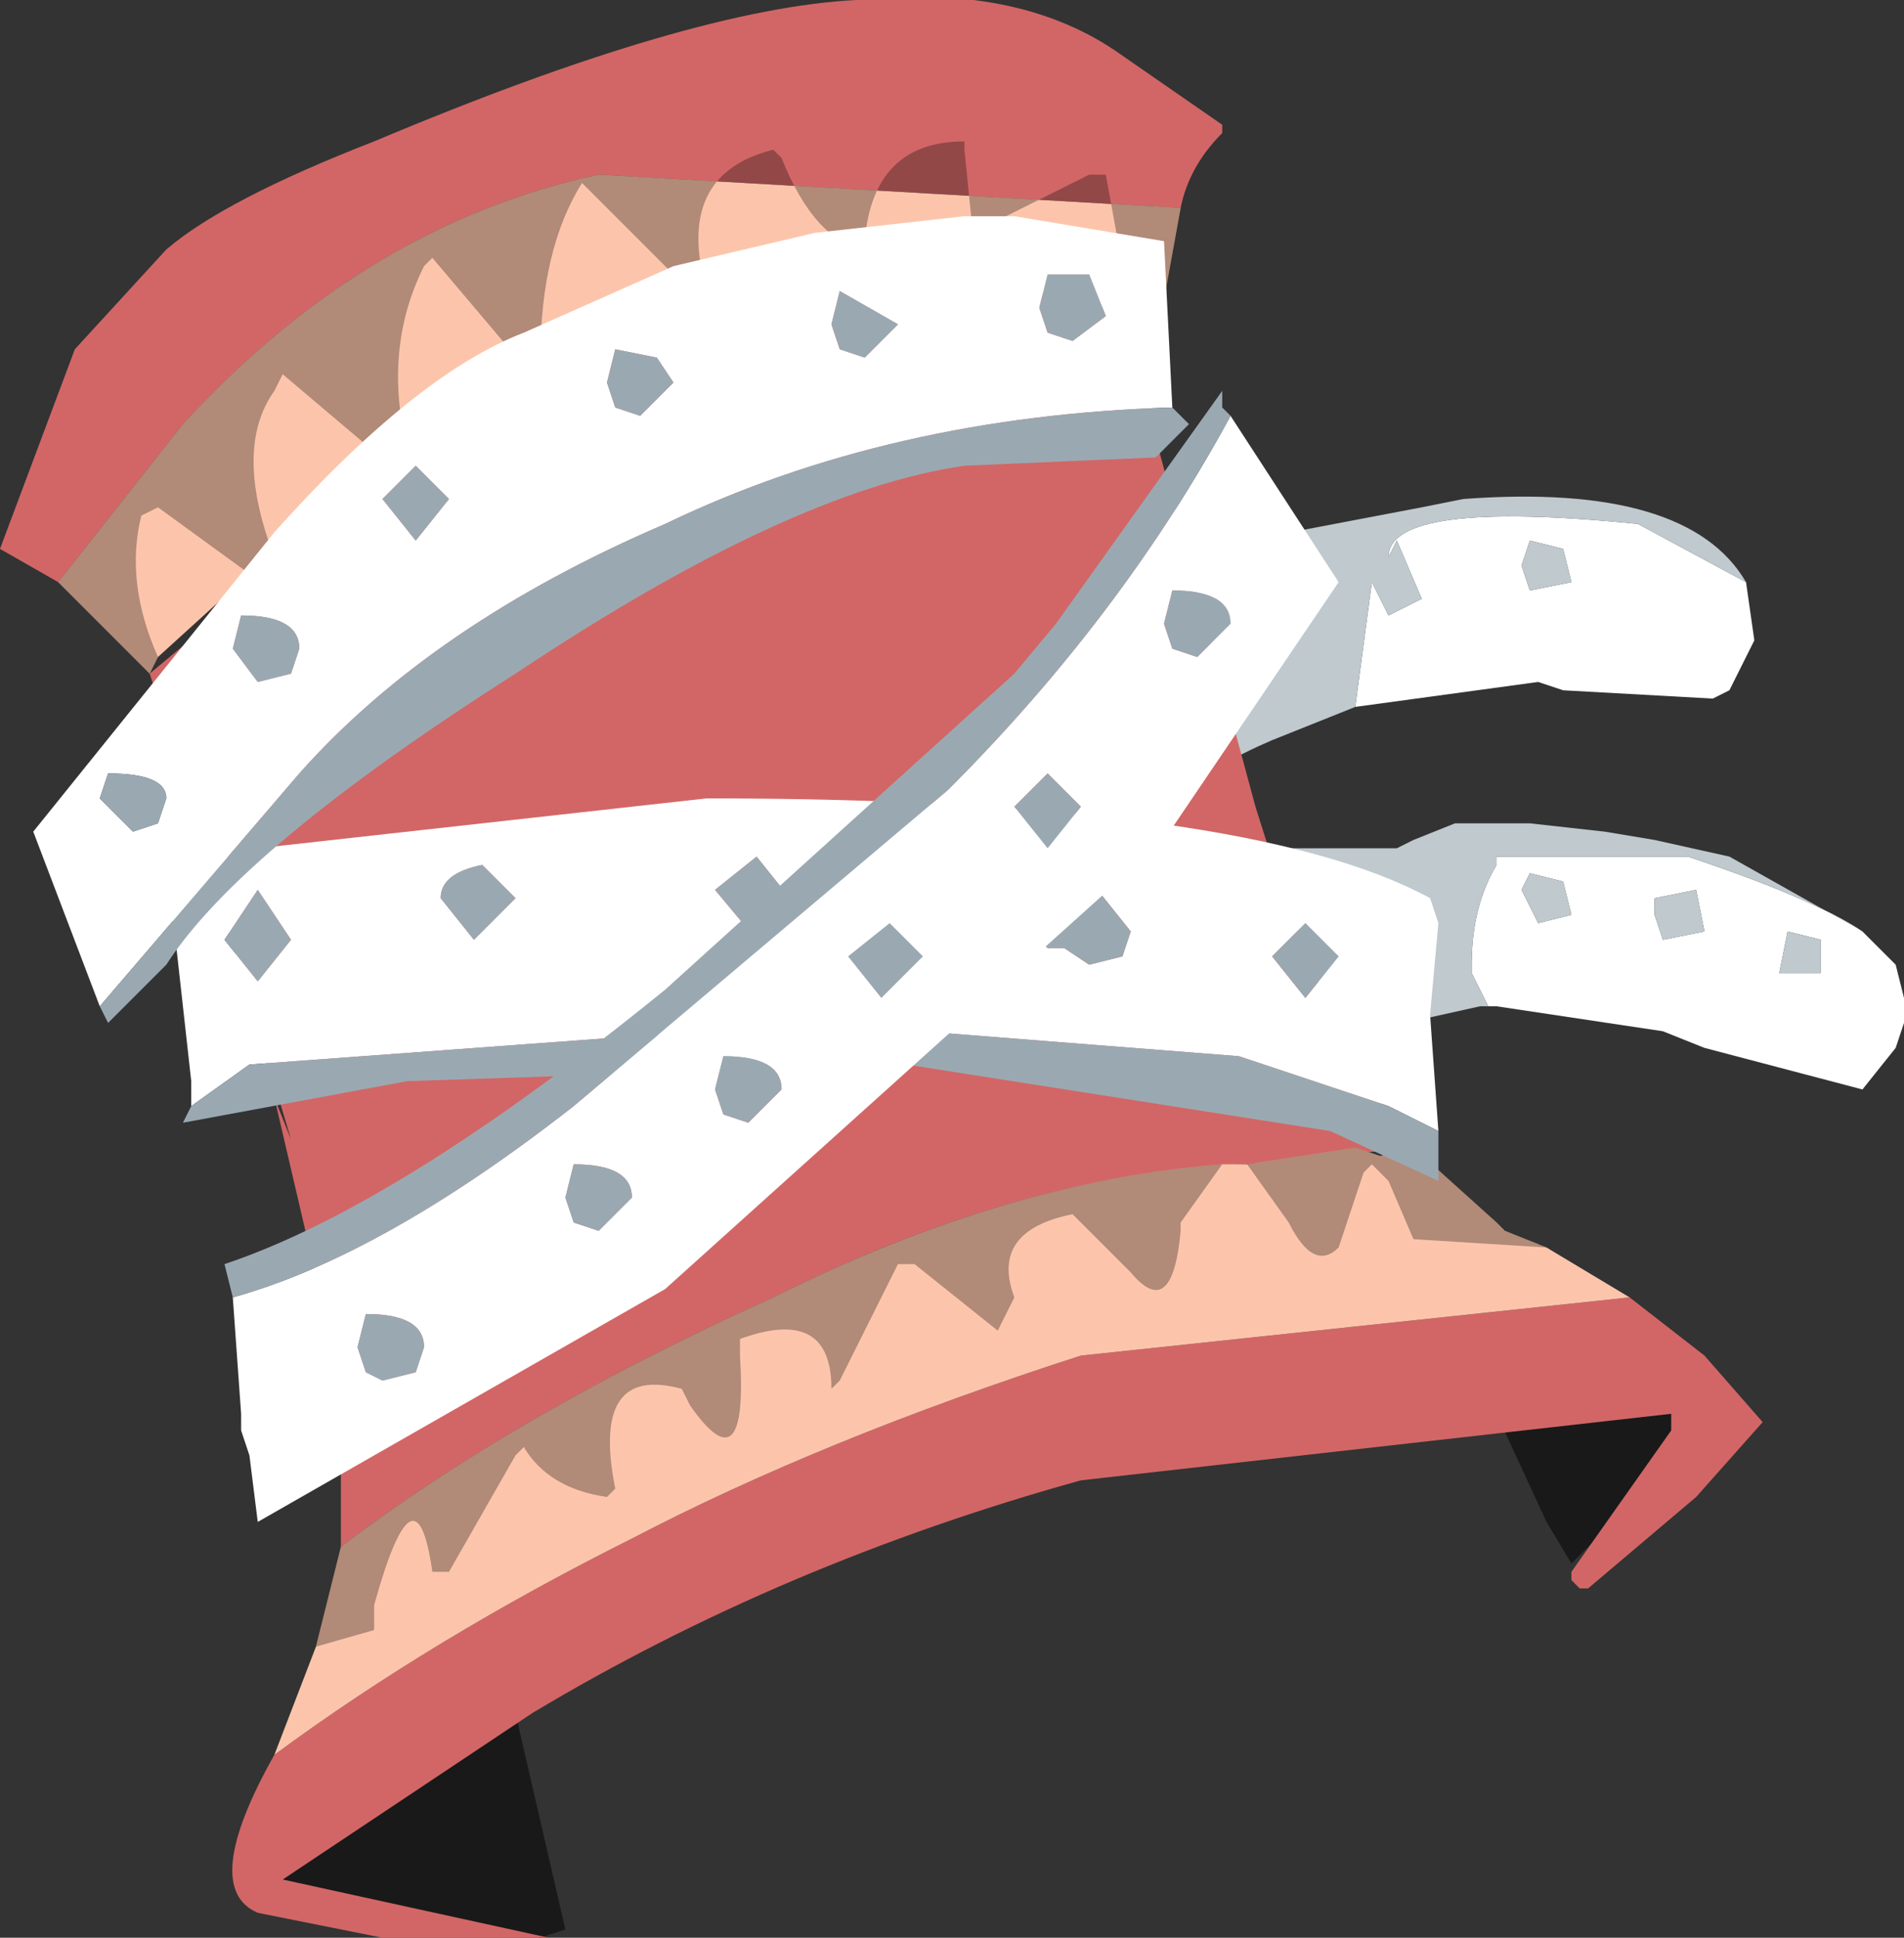 <svg xmlns="http://www.w3.org/2000/svg" xmlns:ffdec="https://www.free-decompiler.com/flash" xmlns:xlink="http://www.w3.org/1999/xlink" ffdec:objectType="frame" width="11.45" height="11.65"><rect width="100%" height="100%" fill="#333333" stroke="none"/><use ffdec:characterId="1" xlink:href="#a" width="11.45" height="11.65"/><defs><g id="a" fill-rule="evenodd"><path fill="#fff" d="m11.2 5.6.2.2.05.2v.15l-.05.15-.2.25-.95-.25-.25-.1-1-.15h-.05l-.1-.2V5.8q0-.35.15-.6v-.05h1.15q.75.25 1.05.45m-.25.25v-.2l-.2-.05-.05.25zm-2.8-1.6.1-.75.1.2.2-.1-.15-.35-.05.1q0-.35 1.5-.2l.65.35.05.35-.15.3-.1.05-.9-.05-.15-.05zm2.1 1.35-.05-.25-.25.05v.1l.05.15zm-.85-.3-.2-.05-.05.1.1.2.2-.05zm0-2-.2-.05-.05.15.05.15.25-.05z"/><path fill="#bfc9ce" d="M11.2 5.6q-.3-.2-1.05-.45H9v.05q-.15.25-.15.6v.05l.1.2H8.9l-.45.1-1.6.6v.1H6.8L6.6 7h-.1l.35-.5.05-.1.65-1.05.1-.15.1-.1h.65l.1-.05.25-.1h.45l.45.05.3.05.45.1zm-.25.25h-.25l.05-.25.2.05zM10.5 3.5l-.65-.35q-1.5-.15-1.5.2l.05-.1.15.35-.2.1-.1-.2-.1.75-.5.2q-.35.15-.6.35l-.75.7v.1h-.05l-.15.2H6l.2-.6v-.1l.35-1.15.05-.2.15-.2.1-.15.1-.1.05.05.1-.05.1-.05h.05l.05.05v.05l.2-.1 1.05-.2L8.8 3q1.35-.1 1.7.5m-1.1-.2.05.2-.25.05-.05-.15.05-.15zm0 2 .05.2-.2.05-.1-.2.05-.1zm.85.3-.25.05-.05-.15v-.1l.25-.05z"/><path fill="#191919" d="m9 8.5.9-.05q.3-.05.15.35l-.6.6-.15-.25zm-5.9 1.8.3 1.3-.15.05-1.55-.35.85-.6.5-.35z"/><path fill="#d26666" d="m9.8 7.8.45.35.35.4-.4.45-.65.55H9.5l-.05-.05v-.05l.6-.85v-.1l-3.55.4q-1.8.5-3.3 1.4l-1.5 1 1.6.35h-1l-.75-.15q-.35-.15.1-.95.95-.7 2.15-1.3 1.15-.6 2.7-1.1zM6.95 2.15l-.05.3.65 2.4q.4 1.3.9 2h.05v.05l-1 .1q-1.35.05-2.85.8-1.55.7-2.6 1.5v-.7L2 8.1l-.35-1.5.1.25-.7-2.35-.15-.45 1.8-1.5q1.4-1.1 2.85-.9 1.35.1 1.4.5m.4-1.4V.8q-.2.2-.25.45l-3.5-.2q-1.4.3-2.5 1.5l-.75.95L0 3.3l.45-1.2.55-.6q.35-.3 1.25-.65 1.9-.8 2.9-.85.95-.1 1.55.3z"/><path fill="#fcc5ab" d="M7.35 7h.15l.65-.1.15.05.2-.05.5.45.05.05.25.1.5.3-3.3.35q-1.55.5-2.7 1.1-1.2.6-2.15 1.3l.25-.65.15-.6q1.05-.8 2.6-1.5 1.4-.7 2.7-.8M7.1 1.25 7 1.8l-.05.35-.3-.3L6 1.7l-.45-.05-1.3.1h-.1l-.9.4-.1.05-.45.35-.25.15-.1.1-.7.55-.15.1-.55.5-.05.1-.55-.55.75-.95q1.1-1.2 2.5-1.5z"/><path fill-opacity=".298" d="m6.75 1.6-.1-.55h-.1l-.7.35L5.8.9V.85q-.55 0-.6.6v.05q-.3-.05-.5-.55L4.65.9q-.6.15-.4.85h-.1l-.6-.6-.05-.05q-.25.4-.25 1.05l-.1.05-.55-.65-.05.05q-.25.5-.1 1.1l-.1.1-.65-.55-.05.1q-.25.35 0 1l-.15.1-.55-.4-.1.05q-.1.4.1.85l-.05.1-.55-.55.75-.95q1.1-1.2 2.5-1.5l3.5.2-.1.55zM4.1 8.35q-.55-.15-.4.6L3.65 9q-.35-.05-.5-.3l-.05.05-.4.7h-.1q-.1-.7-.35.2v.15l-.35.1.15-.6q1.05-.8 2.6-1.5 1.4-.7 2.7-.8l-.25.35v.05q-.05.55-.3.25l-.35-.35q-.5.1-.35.5L6 8l-.5-.4h-.1l-.35.7-.05.05q0-.5-.55-.3v.1q.05.8-.3.3zM8.15 6.9l.15.05.2-.05.5.45.05.05.25.1-.8-.05-.15-.35-.05-.05L8.25 7l-.05.05-.15.45q-.15.15-.3-.15L7.5 7z"/><path fill="#fff" d="m4.55 5.15-.25.2.25.3.2-.25zm-3.4 1.5V6.5l-.1-.9L1 5.35q.15-.15.55-.25l2.7-.3q3.25 0 4.35.6l.05.15-.05.55.05.7-.3-.15-.9-.3-2.55-.2-3.4.25zM2.9 5.2q-.25.05-.25.2l.2.25.25-.25zm-1.35.7.2-.25-.2-.3-.2.3zm5.05-.55h-.15L6.3 5.2q-.25.05-.25.25l.25.25h.1l.15.1.2-.05.05-.15zM7.85 6l.2-.25-.2-.2-.2.2z"/><path fill="#9aa9b1" d="m4.55 5.15.2.25-.2.25-.25-.3zm-3.4 1.5.35-.25 3.4-.25 2.55.2.9.3.3.15v.3L8 6.8l-2.55-.4-3 .1-1.35.25zM7.85 6l-.2-.25.2-.2.2.2zM6.6 5.35l.2.25-.05.15-.2.05-.15-.1h-.1l-.25-.25q0-.2.25-.25l.15.15zm-5.05.55-.2-.25.2-.3.2.3zm1.35-.7.2.2-.25.25-.2-.25q0-.15.25-.2"/><path fill="#fff" d="m7.4 2.5.65 1L7 5.05l-3 2.7-2.45 1.4-.05-.4-.05-.15v-.1l-.05-.7q.9-.25 2.05-1.15l2.25-1.9Q6.75 3.7 7.4 2.5M2.5 8.25l.05-.15q0-.2-.35-.2l-.05.2.05.15.1.05zM5.3 6l.25-.25-.2-.2-.25.2zm-.8.75.2-.2q0-.2-.35-.2l-.05.2.05.15zm-1.05.6.15.05.2-.2q0-.2-.35-.2l-.05.2zm3.95-3.6q0-.2-.35-.2l-.05.2.05.15.15.05zM6.3 5.1l.2-.25-.2-.2-.2.2z"/><path fill="#9aa9b1" d="m1.4 7.8-.05-.2Q2.4 7.25 4 5.95l2.1-1.9.25-.3 1-1.4v.1l.05.05q-.65 1.2-1.7 2.25l-2.25 1.9Q2.3 7.55 1.4 7.8m4.9-2.7-.2-.25.2-.2.2.2zm1.1-1.35-.2.2-.15-.05L7 3.75l.05-.2q.35 0 .35.2m-3.95 3.6L3.4 7.2l.05-.2q.35 0 .35.2l-.2.2zm1.05-.6-.15-.05-.05-.15.05-.2q.35 0 .35.2zM5.3 6l-.2-.25.25-.2.2.2zM2.5 8.25l-.2.05-.1-.05-.05-.15.05-.2q.35 0 .35.2z"/><path fill="#fff" d="M.6 6.05.2 5l1.45-1.8q.85-.95 1.5-1.2l.9-.4.85-.2.9-.1h.3l.9.15.05 1q-1.7.05-3.05.7-1.4.6-2.2 1.5zm5.7-4.4-.05.2.05.15.15.05.2-.15-.1-.25zm-2.65.65.05.15.15.05.2-.2-.1-.15-.25-.05zM5 1.95l.05.15.15.05.2-.2-.35-.2zm-2.5 1.3L2.7 3l-.2-.2-.2.2zm-1.1.65.15.2.2-.05.05-.15q0-.2-.35-.2zM.95 4.95 1 4.8q0-.15-.35-.15L.6 4.8l.2.2z"/><path fill="#9aa9b1" d="m7.05 2.45.1.1-.2.2-1.15.05q-1.05.15-2.7 1.25Q1.45 5.1 1 5.8l-.35.35-.05-.1 1.2-1.4q.8-.9 2.2-1.5 1.35-.65 3.05-.7m-6.1 2.5L.8 5l-.2-.2.05-.15q.35 0 .35.15zM1.4 3.9l.05-.2q.35 0 .35.2l-.05.15-.2.05zm1.1-.65L2.3 3l.2-.2.2.2zM5 1.95l.05-.2.35.2-.2.2-.15-.05zm-1.35.35.05-.2.25.05.1.15-.2.2-.15-.05zm2.65-.65h.25l.1.25-.2.15L6.3 2l-.05-.15z"/></g></defs></svg>